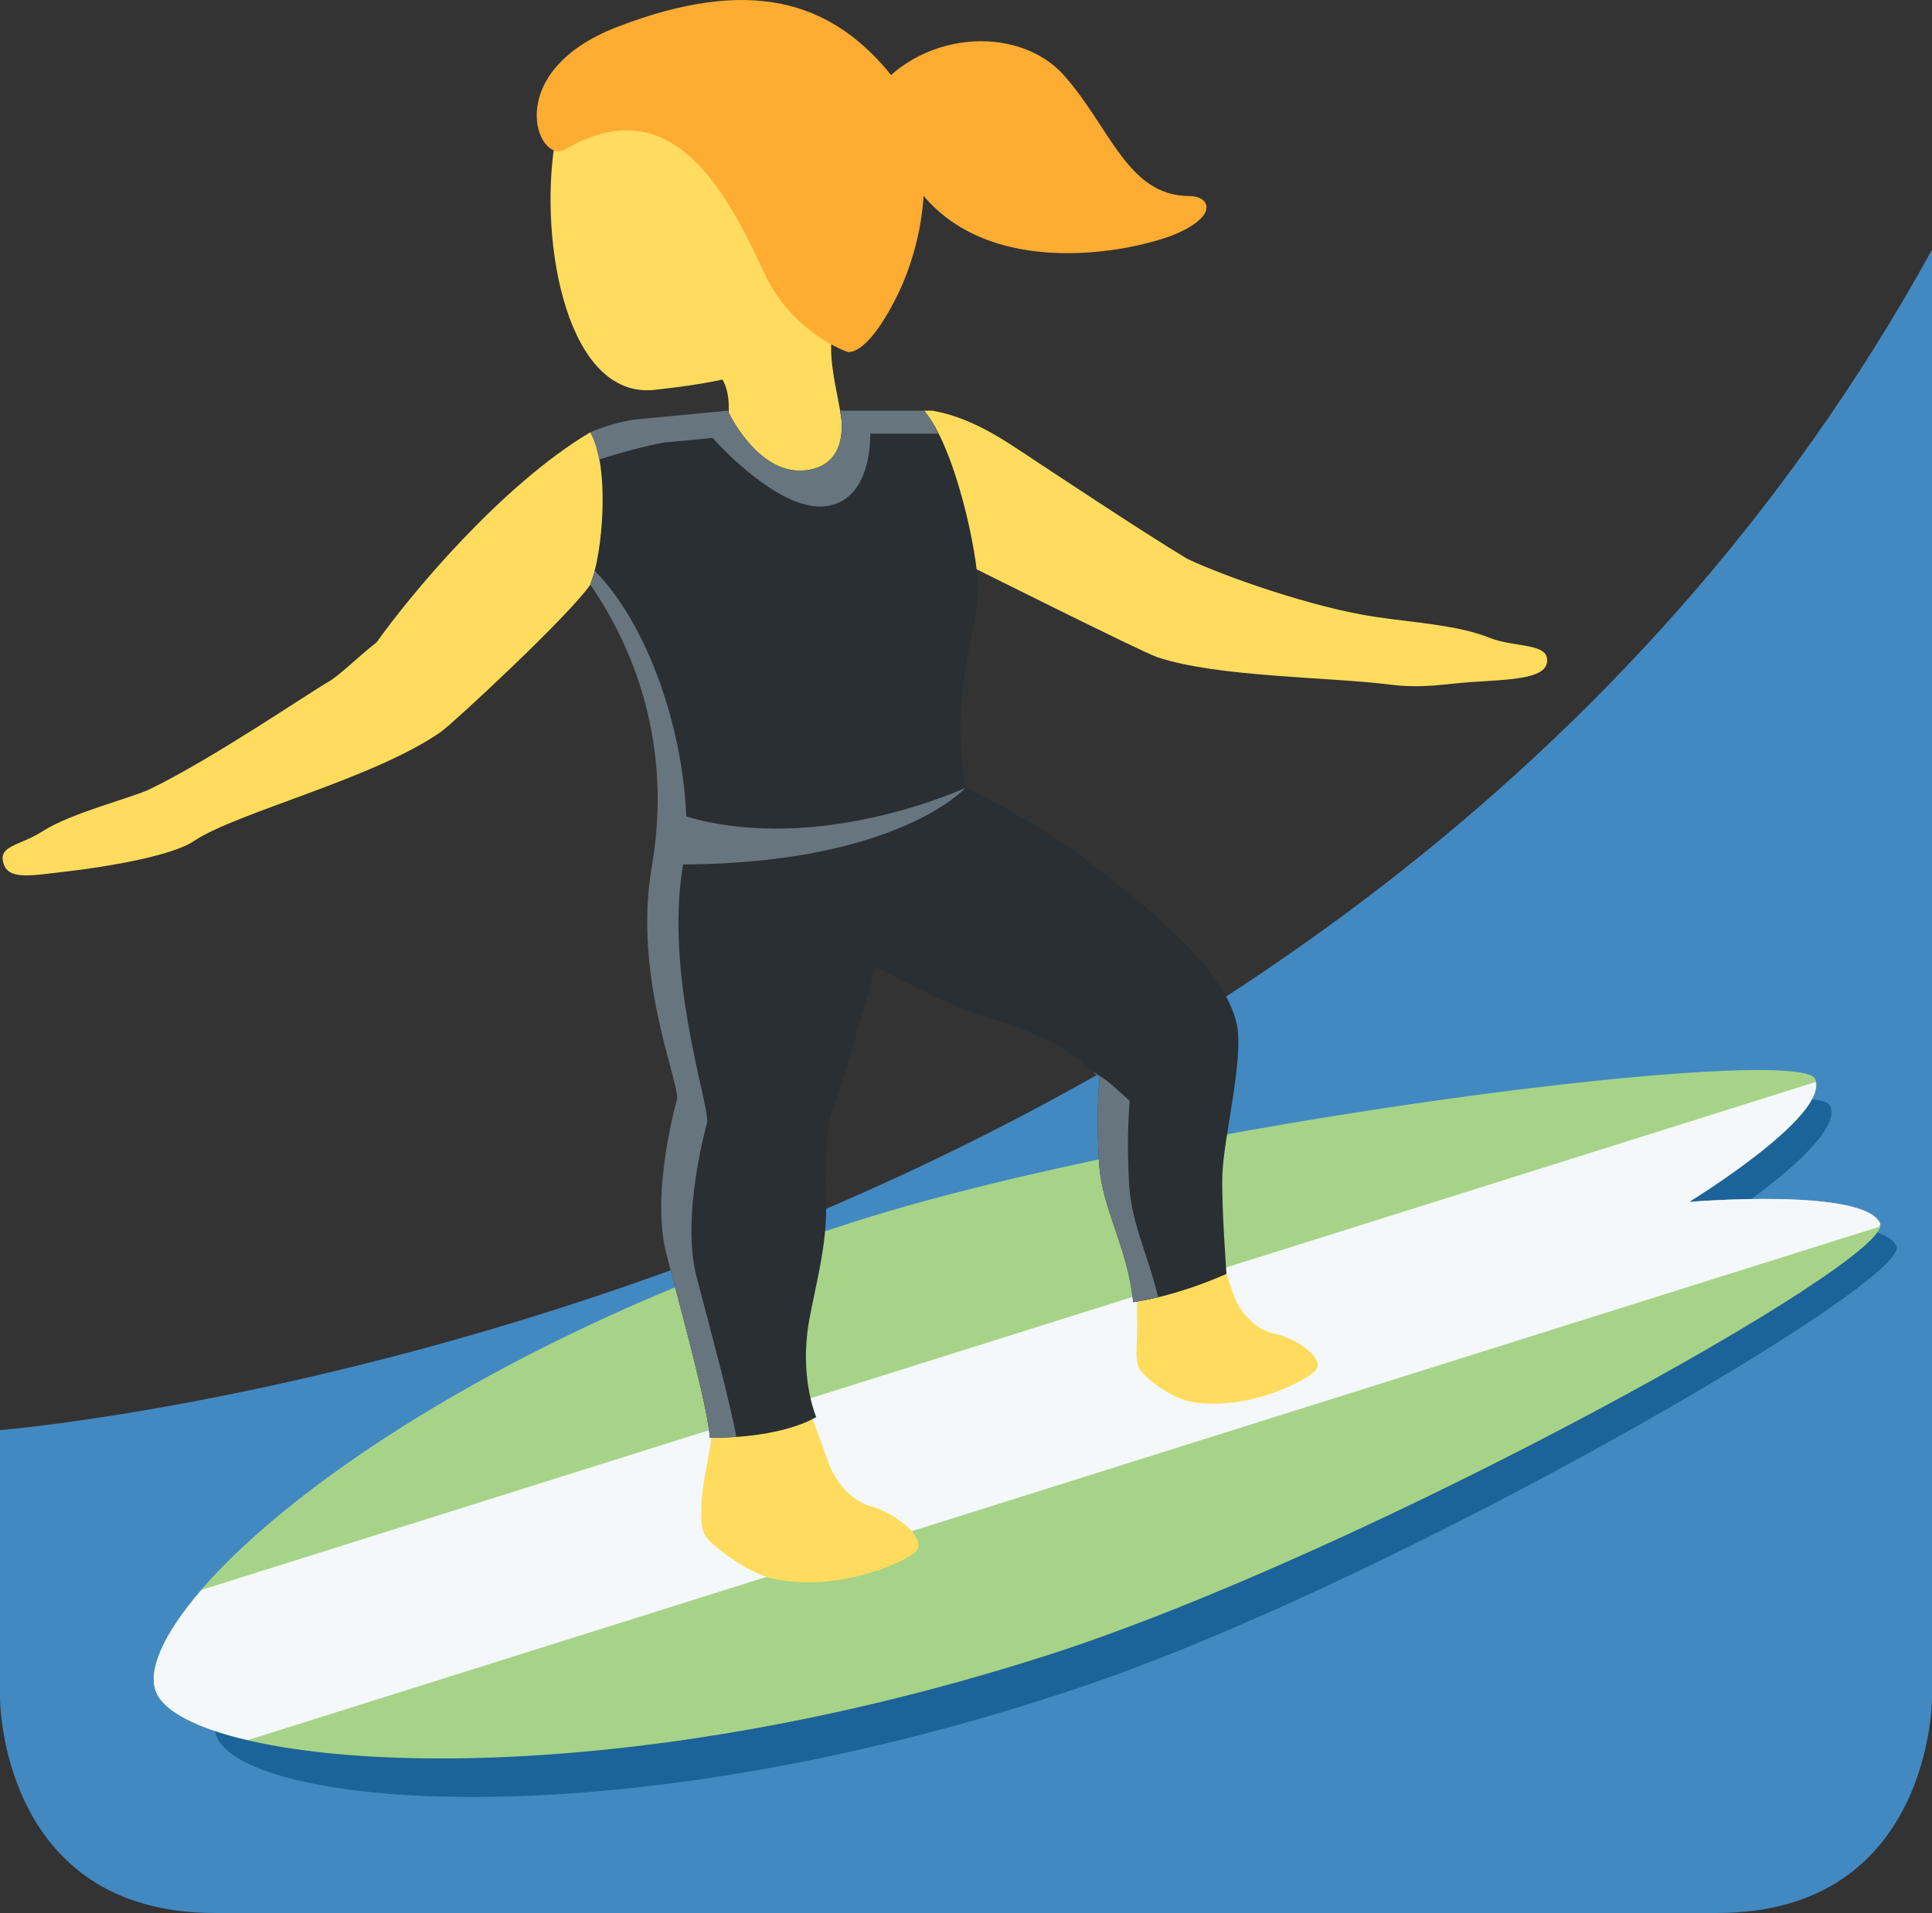 <?xml version="1.0" encoding="UTF-8" standalone="no"?>
<svg
   xmlns:dc="http://purl.org/dc/elements/1.1/"
   xmlns:cc="http://creativecommons.org/ns#"
   xmlns:rdf="http://www.w3.org/1999/02/22-rdf-syntax-ns#"
   xmlns:svg="http://www.w3.org/2000/svg"
   xmlns="http://www.w3.org/2000/svg"
   xmlns:sodipodi="http://sodipodi.sourceforge.net/DTD/sodipodi-0.dtd"
   xmlns:inkscape="http://www.inkscape.org/namespaces/inkscape"
   viewBox="0 0 36 35.654"
   id="svg2"
   version="1.1"
   inkscape:version="0.91 r13725"
   sodipodi:docname="1f3c4-200d-2640-fe0f.svg"
   width="36"
   height="35.654">
  <rect x="0" y="0" width="36" height="35.654" fill="#333333" stroke="none"/>
  <defs
     id="defs28" />
  <sodipodi:namedview
     pagecolor="#ffffff"
     bordercolor="#666666"
     borderopacity="1"
     objecttolerance="10"
     gridtolerance="10"
     guidetolerance="10"
     inkscape:pageopacity="0"
     inkscape:pageshadow="2"
     inkscape:window-width="640"
     inkscape:window-height="480"
     id="namedview26"
     showgrid="false"
     inkscape:zoom="6.5555556"
     inkscape:cx="18"
     inkscape:cy="18"
     inkscape:window-x="0"
     inkscape:window-y="0"
     inkscape:window-maximized="0"
     inkscape:current-layer="svg2" />
  <path
     d="m 36,4.654 0,27 c 0,0 0,4 -4,4 l -28,0 c -4,0 -4,-4 -4,-4 l 0,-5 c 0,0 25,-2 36,-22 z"
     id="path4"
     inkscape:connector-curvature="0"
     style="fill:#4289c1" />
  <path
     d="m 31.844,22.897 c 0,0 2.565,-1.635 2.258,-2.288 -0.309,-0.654 -11.778,0.99 -17.528,2.954 -8.627,2.947 -13.144,7.522 -12.526,8.828 0.617,1.306 7.602,1.953 16.228,-0.993 5.752,-1.964 15.368,-7.524 15.06,-8.177 -0.309,-0.653 -3.492,-0.324 -3.492,-0.324 z"
     id="path6"
     inkscape:connector-curvature="0"
     style="fill:#1c6399" />
  <path
     d="m 31.474,22.401 c 0,0 2.65,-1.619 2.349,-2.291 -0.303,-0.673 -12.042,0.782 -17.949,2.675 -8.864,2.841 -13.563,7.424 -12.958,8.769 0.605,1.345 7.723,2.141 16.585,-0.699 5.91,-1.893 15.833,-7.383 15.532,-8.055 -0.303,-0.673 -3.559,-0.399 -3.559,-0.399 z"
     id="path8"
     inkscape:connector-curvature="0"
     style="fill:#a6d388" />
  <path
     d="m 31.474,22.401 c 0,0 2.507,-1.534 2.358,-2.235 l -30.076,9.466 c -0.722,0.837 -1.019,1.523 -0.84,1.922 0.156,0.348 0.755,0.657 1.7,0.878 l 30.395,-9.566 c 0.003,-0.02 0.029,-0.051 0.022,-0.066 -0.303,-0.673 -3.559,-0.399 -3.559,-0.399 z"
     id="path10"
     inkscape:connector-curvature="0"
     style="fill:#f5f8fa" />
  <path
     d="m 27.755,11.887 c -0.589,-0.235 -1.348,-0.276 -2.104,-0.386 -1.198,-0.175 -2.852,-0.765 -3.529,-1.086 -0.825,-0.495 -2.577,-1.661 -3.012,-1.948 -0.435,-0.287 -1.017,-0.685 -1.735,-0.813 l -0.156,0 c 0.385,0.542 0.609,1.159 0.748,2.841 0,0 3.319,1.661 3.595,1.753 1.125,0.375 3.182,0.366 4.344,0.512 0.602,0.076 1.021,-0.014 1.499,-0.047 0.722,-0.049 1.38,-0.055 1.422,-0.371 0.05,-0.367 -0.595,-0.265 -1.072,-0.455 z M 14.698,0.651 c -1.593,-0.627 -4.077,0.182 -4.365,2.043 -0.287,1.848 0.239,4.747 1.863,4.572 1.702,-0.184 3.448,-0.554 4.138,-2.307 0.69,-1.752 -0.043,-3.681 -1.636,-4.308 z"
     id="path12"
     inkscape:connector-curvature="0"
     style="fill:#ffdc5d" />
  <path
     d="m 15.882,5.411 c 2.318,-2.723 -3.266,-2.458 -3.266,-2.458 -1.057,0.038 -0.329,1.799 -0.827,2.761 -0.341,0.665 1.095,1.018 1.095,1.018 0,0 0.659,-0.01 0.694,0.79 l 0,0.007 c 0.008,0.204 -0.013,0.445 -0.108,0.769 -0.473,1.601 1.677,2.582 2.149,0.978 0.187,-0.635 0.114,-1.193 0.02,-1.708 l -0.009,-0.046 c -0.144,-0.766 -0.322,-1.438 0.252,-2.111 z m -4.883,2.645 c -1.666,0.993 -3.368,3.049 -3.98,3.914 -0.36,0.283 -0.686,0.614 -0.897,0.736 -0.389,0.223 -2.154,1.432 -3.334,2.005 -0.354,0.166 -1.458,0.438 -1.992,0.781 -0.432,0.278 -0.845,0.262 -0.727,0.612 0.102,0.302 0.508,0.216 1.227,0.132 0.719,-0.084 1.929,-0.289 2.325,-0.566 0.8,-0.531 3.347,-1.156 4.597,-2.031 0.221,-0.155 2.385,-2.163 2.781,-2.741 0.543,-1.515 0.282,-2.556 0,-2.842 z"
     id="path14"
     inkscape:connector-curvature="0"
     style="fill:#ffdc5d" />
  <path
     d="M 16.518,1.294 C 15.457,0.052 13.998,-0.463 11.499,0.503 9.316,1.347 10.018,3.082 10.527,2.785 c 1.869,-1.09 2.899,0.514 3.697,2.269 0.523,1.151 1.56,1.502 1.56,1.502 0,0 0.337,0.132 0.912,-1.001 0.575,-1.133 0.876,-3.028 -0.178,-4.261 z"
     id="path16"
     inkscape:connector-curvature="0"
     style="fill:#ffac33" />
  <path
     d="m 16.261,28.086 c -0.378,-0.1 -0.67,-0.432 -0.807,-0.785 -0.059,-0.152 -0.365,-1.001 -0.365,-1.001 l -1.819,0 c 0.043,0.214 -0.037,0.696 -0.134,1.197 -0.062,0.322 -0.114,0.892 -0.013,1.093 0.101,0.201 0.817,0.74 1.301,0.839 1.237,0.255 2.491,-0.342 2.644,-0.517 0.222,-0.255 -0.428,-0.726 -0.807,-0.826 z m 7.51,-3.222 c -0.334,-0.065 -0.607,-0.336 -0.746,-0.634 -0.06,-0.129 -0.22,-0.651 -0.22,-0.651 l -1.609,0.22 c 0.05,0.183 -0.027,0.417 -0.008,0.793 0.017,0.335 -0.058,0.748 0.042,0.917 0.099,0.169 0.601,0.571 1.027,0.629 1.088,0.148 2.141,-0.443 2.264,-0.604 0.176,-0.235 -0.416,-0.605 -0.75,-0.67 z"
     id="path18"
     inkscape:connector-curvature="0"
     style="fill:#ffdc5d" />
  <path
     d="m 16.188,1.873 c 0.875,-1.312 2.774,-1.438 3.637,-0.469 0.863,0.969 1.185,2.25 2.338,2.25 0.368,0 0.552,0.344 -0.212,0.688 -0.764,0.344 -3.889,1.031 -5.076,-1.188 -0.531,-0.656 -0.687,-1.281 -0.687,-1.281 z"
     id="path20"
     inkscape:connector-curvature="0"
     style="fill:#ffac33" />
  <path
     d="m 22.777,21.895 c 0.023,-0.706 0.412,-2.193 0.265,-2.824 -0.229,-0.981 -1.5,-2.047 -2.677,-2.948 -1.177,-0.901 -2.375,-1.438 -2.375,-1.438 -0.302,-1.896 0.242,-2.896 0.235,-3.716 -0.006,-0.684 -0.433,-2.648 -1.006,-3.315 l -1.565,0 c 0,0 0.246,1.013 -0.647,1.112 -0.895,0.099 -1.447,-1.112 -1.447,-1.112 l -1.748,0.167 c -0.278,0.043 -0.549,0.125 -0.813,0.236 0.376,0.639 0.23,2.285 0,2.841 0.823,1.188 1.536,3.003 1.146,5.256 -0.346,2.002 0.473,3.889 0.473,4.324 0,0 -0.503,1.749 -0.2,2.898 0.403,1.529 0.768,2.884 0.81,3.423 1.412,0 1.981,-0.39 1.981,-0.39 0,0 -0.278,-0.638 -0.165,-1.577 0.069,-0.572 0.351,-1.455 0.351,-2.304 0,-0.849 -0.022,-1.461 0.104,-1.812 0.126,-0.351 0.52,-1.576 0.812,-2.704 0.534,0.292 1.493,0.792 2.084,0.954 0.849,0.232 1.494,0.595 1.718,0.79 0.224,0.195 0.376,0.335 0.376,0.335 0,0 -0.07,0.625 -0.01,1.583 0.055,0.877 0.53,1.551 0.636,2.596 0.893,-0.133 1.739,-0.528 1.739,-0.528 0,0 -0.096,-1.267 -0.077,-1.847 z"
     id="path22"
     inkscape:connector-curvature="0"
     style="fill:#292f33" />
  <path
     d="m 12.375,8.248 0.904,-0.086 c 0,0 1.202,1.373 2.096,1.274 0.894,-0.099 0.841,-1.354 0.841,-1.354 l 1.269,0 c -0.085,-0.168 -0.173,-0.319 -0.266,-0.428 l -1.565,0 c 0,0 0.246,1.013 -0.647,1.112 -0.895,0.099 -1.447,-1.112 -1.447,-1.112 l -1.748,0.167 c -0.278,0.043 -0.549,0.125 -0.813,0.236 0.077,0.131 0.128,0.311 0.165,0.509 0.346,-0.118 0.973,-0.282 1.211,-0.318 z m 8.667,13.854 c -0.06,-0.958 0.01,-1.583 0.01,-1.583 0,0 -0.151,-0.141 -0.376,-0.335 -0.068,-0.059 -0.186,-0.136 -0.326,-0.218 l 0.139,0.126 c 0,0 -0.07,0.625 -0.01,1.583 0.055,0.877 0.53,1.551 0.636,2.596 0.158,-0.024 0.313,-0.057 0.464,-0.093 -0.175,-0.763 -0.492,-1.357 -0.537,-2.076 z m -8.061,1.701 c -0.303,-1.149 0.2,-2.898 0.2,-2.898 0,-0.435 -0.798,-2.791 -0.452,-4.793 4,-0.021 5.26,-1.427 5.26,-1.427 0,0 -2.719,1.26 -5.201,0.533 -0.074,-1.788 -0.788,-3.661 -1.707,-4.579 -0.025,0.1 -0.053,0.188 -0.082,0.258 0.823,1.188 1.536,3.003 1.146,5.256 -0.346,2.002 0.473,3.889 0.473,4.324 0,0 -0.503,1.749 -0.2,2.898 0.403,1.529 0.768,2.884 0.81,3.423 0.178,0 0.342,-0.006 0.494,-0.017 -0.129,-0.672 -0.421,-1.766 -0.741,-2.978 z"
     id="path24"
     inkscape:connector-curvature="0"
     style="fill:#67757f" />
</svg>
